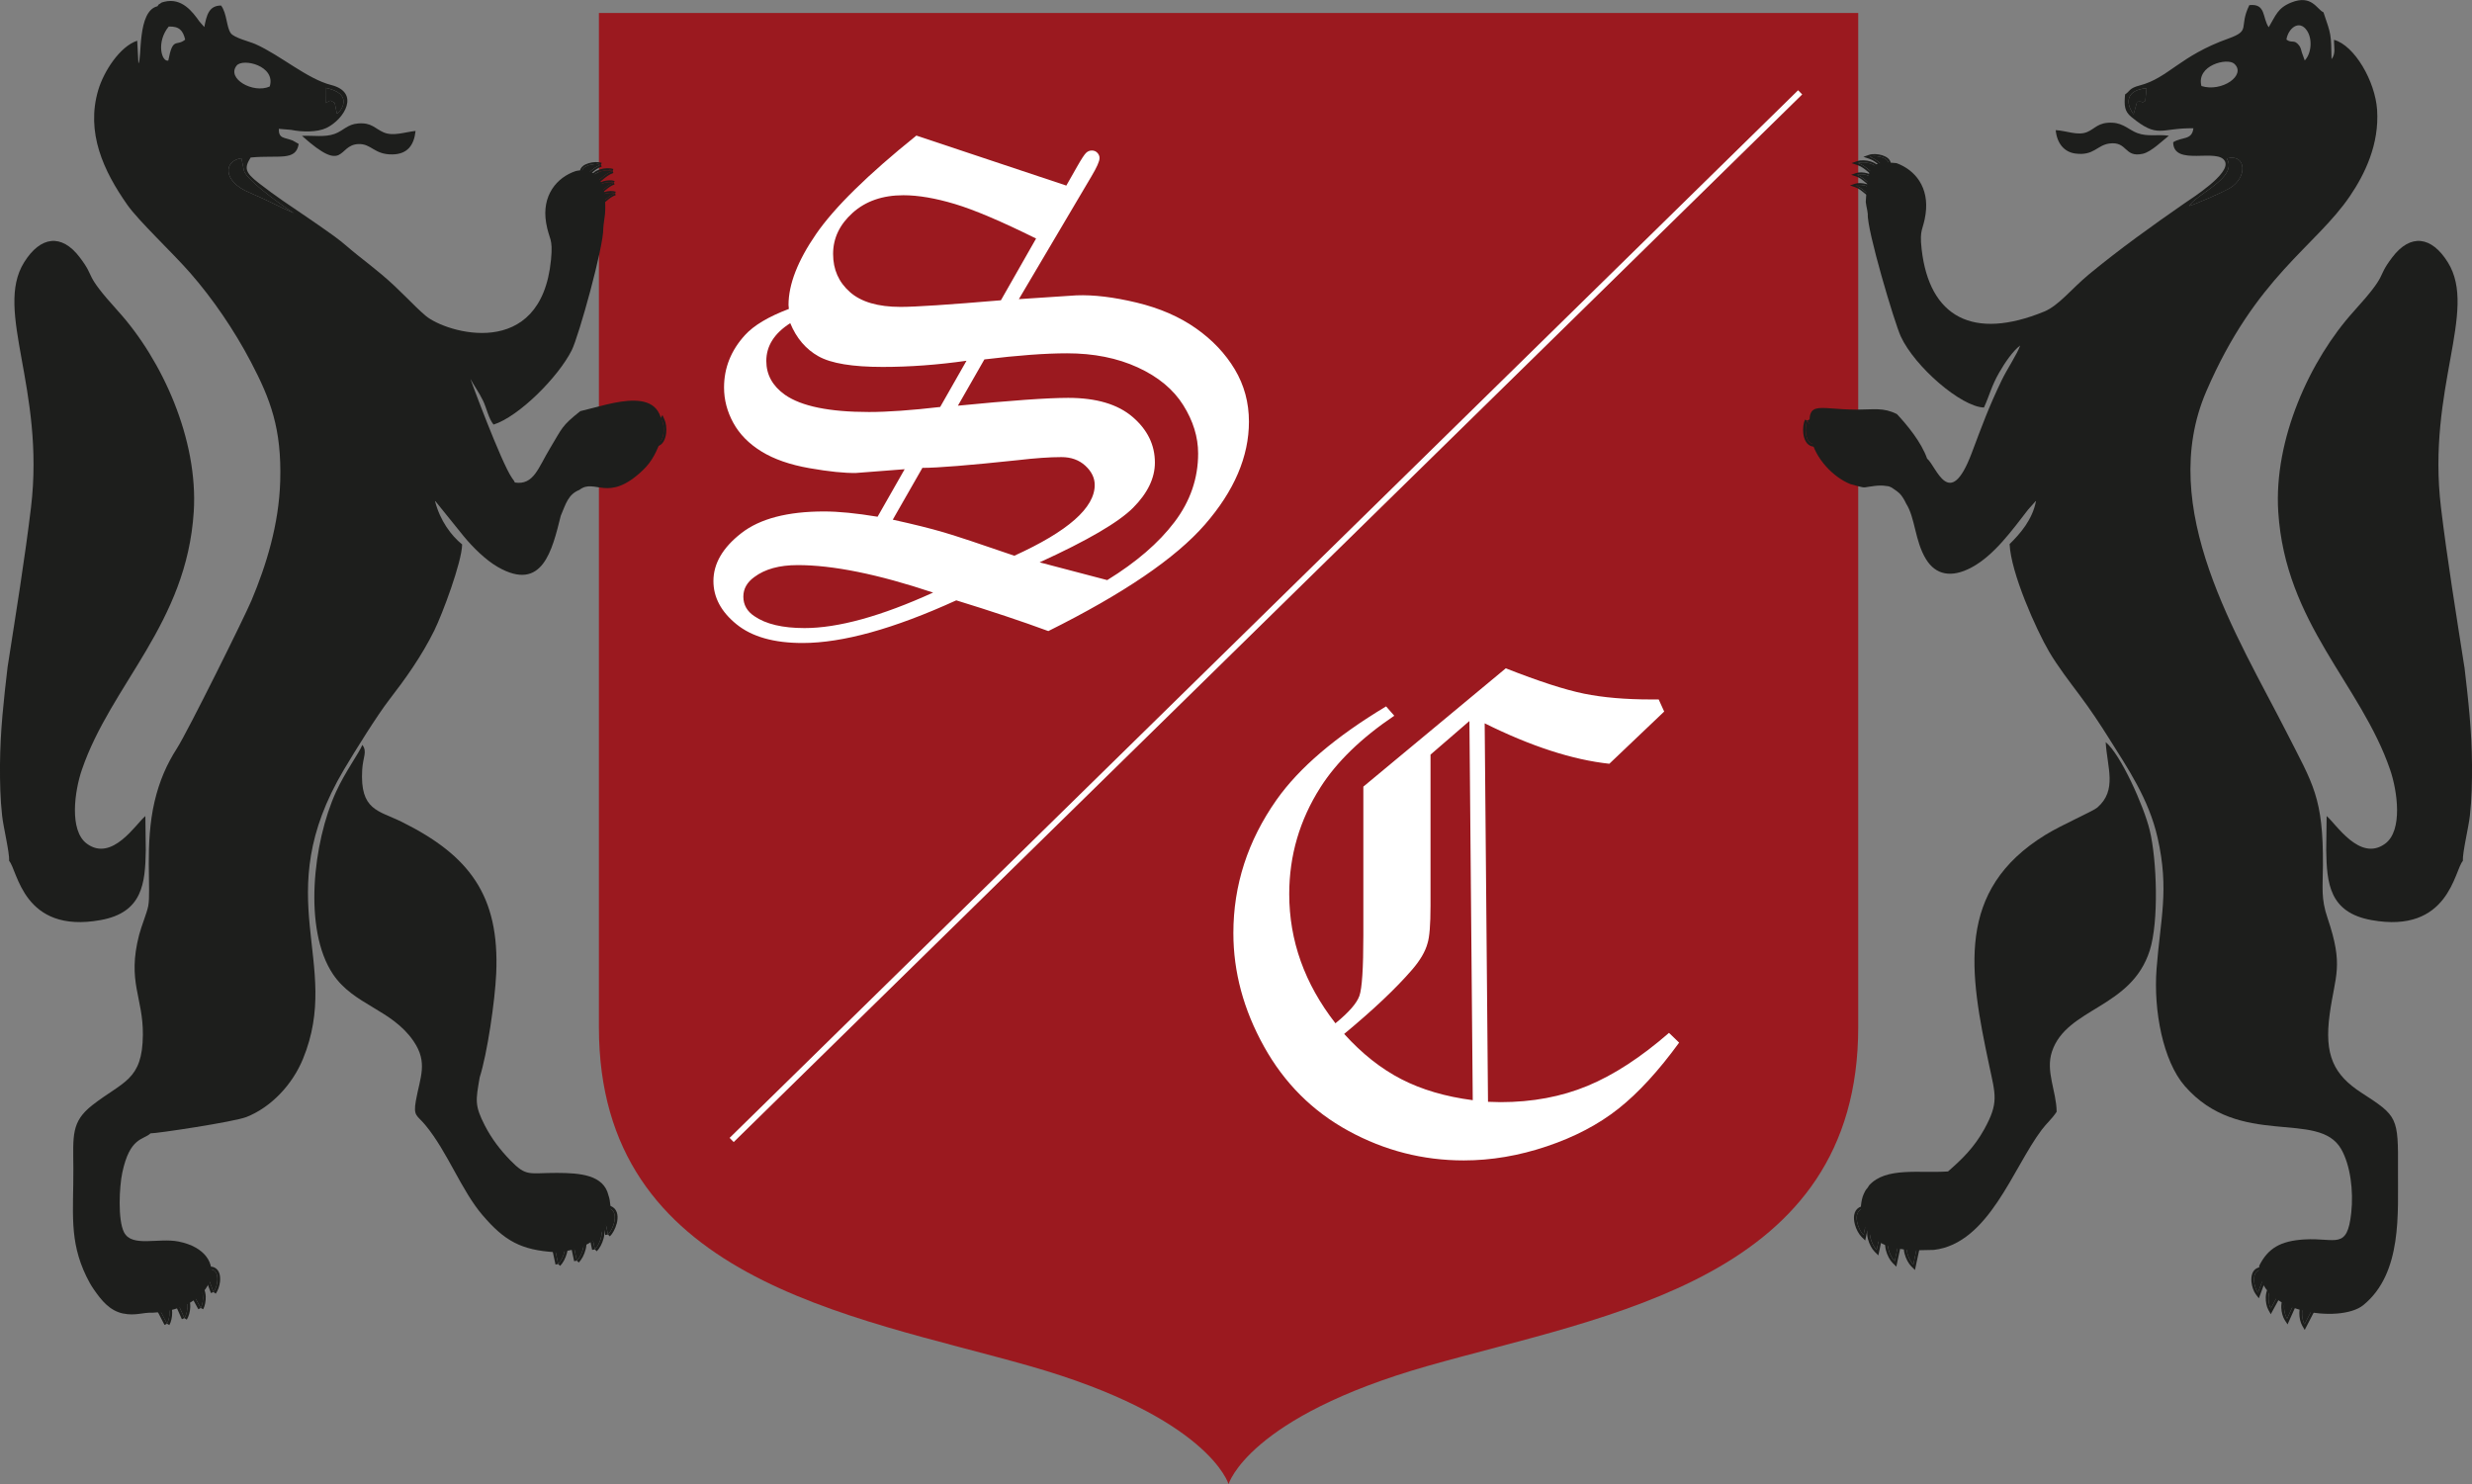 <svg width="423" height="254" viewBox="0 0 423 254" fill="none" xmlns="http://www.w3.org/2000/svg">
<rect x="0" y="0" width="423" height="254" fill="#808080" stroke="none"/>
<g clip-path="url(#clip0_73_1943)">
<path d="M102.483 2.225C102.483 2.225 102.483 132.662 102.483 175.801C102.483 218.946 145.409 225.013 176.173 233.77C206.931 242.534 210.227 253.994 210.227 253.994C210.227 253.994 213.524 242.534 244.282 233.77C275.04 225.007 317.972 218.94 317.972 175.801V2.225H102.483Z" fill="#9B191F"/>
<path fill-rule="evenodd" clip-rule="evenodd" d="M1.302 114.126C0.639 119.78 0.041 125.091 -9.25439e-05 130.862C-0.018 133.819 0.041 136.663 0.361 139.585C0.586 141.626 1.627 145.805 1.568 147.339C3.024 148.932 3.936 159.873 17.216 157.46C24.419 156.156 24.851 151.163 24.946 145.498L24.875 139.661C23.312 140.918 19.205 147.599 14.849 144.377C11.801 142.116 12.772 135.342 14.009 131.736C19.022 117.071 31.947 106.744 33.155 87.558C33.93 75.213 27.757 61.598 20.223 53.272C14.027 46.42 16.566 47.884 13.642 44.036C10.523 39.928 6.907 40.418 4.119 44.909C-1.048 53.236 7.741 66.502 5.303 86.856C4.243 95.673 2.705 105.103 1.302 114.126Z" fill="#1D1E1C"/>
<path fill-rule="evenodd" clip-rule="evenodd" d="M50.3 36.476C47.898 35.444 45.347 34.069 42.654 32.947C38.008 31.012 38.28 27.471 41.31 27.087L41.737 29.188C42.228 30.97 49.194 35.833 50.295 36.476H50.3ZM21.099 224.794C23.171 225.231 24.431 224.576 26.153 224.653C37.126 224.104 39.849 214.337 30.545 212.472C27.106 211.782 22.555 213.517 21.218 210.885C20.134 208.743 20.424 203.048 20.922 200.705C22.23 194.538 24.52 195.134 25.757 193.96C26.787 193.989 40.079 191.995 42.186 191.157C46.418 189.475 50.04 185.615 51.845 181.213C58.639 164.659 45.808 153.671 58.87 131.683C60.794 128.437 64.54 122.429 66.588 119.774C69.346 116.203 72.128 112.332 74.317 107.894C75.702 105.085 79.022 96.222 79.082 93.176C77.217 91.672 75.3 89.11 74.436 85.747C74.495 85.794 74.578 85.8 74.607 85.9L79.348 91.772C80.881 93.637 83.112 95.85 85.195 97.042C92.836 101.409 94.481 94.174 95.955 88.272C96.843 86.16 97.239 84.602 99.151 83.835C101.826 81.751 103.992 86.166 109.958 80.512C111.651 78.913 112.402 77.201 113.213 74.983C114.462 65.174 104.33 69.235 99.299 70.362C96.026 72.964 96.257 73.194 94.12 76.718C92.108 80.028 91.339 83.079 88.107 82.578C87.924 82.188 87.977 82.33 87.61 81.799C85.752 79.131 80.49 64.897 80.496 64.844C81.153 66.066 81.946 67.116 82.662 68.58C83.248 69.784 83.621 71.678 84.456 72.663C88.788 71.3 95.535 64.525 97.831 59.946C99.038 57.544 103.318 42.142 103.235 39.049C103.282 38.188 103.436 37.562 103.525 36.642C103.548 36.388 103.602 35.42 103.572 35.202C103.572 32.9 103.057 28.326 98.541 29.265C95.269 30.345 92.659 33.467 93.452 38.14C93.961 41.127 94.659 40.619 94.286 44.455C92.593 61.899 76.282 56.942 72.856 54.056C70.648 52.197 68.606 49.742 65.292 46.963C63.972 45.859 62.617 44.791 61.226 43.694C59.646 42.448 58.793 41.581 57.184 40.418C54.023 38.14 51.384 36.4 48.507 34.428C46.992 33.39 45.684 32.41 44.282 31.33C41.879 29.477 41.79 28.728 42.891 26.957C47.72 26.497 50.632 27.642 51.111 24.638L50.081 24.048C48.614 23.47 47.685 23.771 47.708 22.047L49.815 22.224C51.644 22.608 54.284 22.661 55.852 21.9C58.953 20.401 61.688 15.816 56.669 14.547C52.579 13.514 47.986 9.454 43.731 7.56C42.701 7.099 40.079 6.491 39.488 5.677C38.742 4.644 38.848 2.325 37.836 0.95C35.718 0.932 35.339 2.691 34.96 4.627L34.137 3.694C32.942 2.006 31.113 -0.437 28.118 0.301C27.568 0.437 27.775 0.378 27.438 0.59C26.929 0.909 27.29 0.637 26.935 1.074C23.449 1.888 24.319 10.097 23.686 10.858L23.478 6.969C20.531 7.931 17.755 12.204 16.802 15.438C14.678 22.673 17.69 29.224 21.774 35.036C23.756 37.863 29.42 43.127 32.599 46.768C36.404 51.135 40.044 56.435 42.926 61.929C46.282 68.326 48.205 73.348 47.951 82.306C47.732 89.825 45.53 96.806 43.039 102.743C41.861 105.557 32.113 125.209 30.285 128.059C28.55 130.768 27.296 133.589 26.455 137.147C24.727 144.471 25.893 152.432 25.36 155.076C25.106 156.344 24.224 158.386 23.81 159.98C21.721 168.065 24.508 170.643 24.449 177.111C24.384 184.942 21.052 185.031 15.796 189.138C12.145 191.995 12.523 194.402 12.553 199.932C12.594 207.391 11.772 212.248 14.778 218.444C15.175 219.265 15.554 219.943 16.074 220.699C17.347 222.522 18.732 224.304 21.075 224.8L21.099 224.794ZM46.152 14.806C43.334 16.069 38.706 13.455 40.494 11.224C41.547 9.902 47.252 11.26 46.152 14.806ZM55.686 15.031C60.551 15.981 58.444 18.973 57.657 19.463L57.272 17.598C56.296 17.061 56.752 17.143 55.704 17.627L55.686 15.025V15.031ZM28.876 4.544C30.687 4.473 31.32 5.24 31.687 6.781C30.166 8.038 29.574 6.22 28.799 10.369C27.627 10.646 26.716 7.158 28.87 4.544H28.876Z" fill="#1D1E1C"/>
<path fill-rule="evenodd" clip-rule="evenodd" d="M82.568 207.958C86.344 212.384 89.19 213.948 94.99 214.296C103.578 213.806 104.395 208.388 104.466 206.417C104.383 205.638 104.306 205.072 104.123 204.588C103.306 201.059 99.281 200.74 95.316 200.729C90.433 200.717 90.114 201.443 87.302 198.551C85.616 196.816 84.124 194.88 82.97 192.632C81.165 189.121 81.425 188.283 82.076 184.417H82.106L82.076 184.405C83.384 180.316 84.704 171.269 84.911 166.577C85.497 153.246 80.313 146.401 68.76 140.659C64.759 138.676 61.569 138.729 61.978 131.73C62.108 129.517 62.883 128.673 62.007 127.481C61.404 128.933 59.054 132.096 57.48 135.56C53.574 144.14 51.845 159.089 56.988 166.737C60.533 172.013 67.038 172.733 70.76 178.174C73.276 181.85 71.885 184.329 71.163 188.377C70.684 191.08 71.358 190.814 72.785 192.543C76.614 197.176 78.904 203.667 82.568 207.964V207.958Z" fill="#1D1E1C"/>
<path fill-rule="evenodd" clip-rule="evenodd" d="M51.68 23.257C59.16 29.943 57.693 24.827 61.291 24.656C63.564 24.544 63.996 26.474 67.144 26.426C69.713 26.391 70.849 24.868 71.11 22.407C69.246 22.608 67.281 23.369 65.629 22.649C64.085 21.971 63.623 20.956 61.285 21.127C59.433 21.268 58.758 22.372 57.261 22.915C55.574 23.529 53.503 23.157 51.68 23.251V23.257Z" fill="#1D1E1C"/>
<path fill-rule="evenodd" clip-rule="evenodd" d="M50.3 36.476C49.2 35.833 42.228 30.964 41.742 29.188L41.316 27.087C38.286 27.471 38.014 31.012 42.66 32.947C45.352 34.069 47.903 35.444 50.306 36.476H50.3Z" fill="#1D1E1C"/>
<path fill-rule="evenodd" clip-rule="evenodd" d="M55.704 17.633C56.751 17.149 56.296 17.067 57.272 17.604L57.657 19.469C58.444 18.973 60.551 15.987 55.686 15.037L55.704 17.639V17.633Z" fill="#1D1E1C"/>
<path fill-rule="evenodd" clip-rule="evenodd" d="M103.525 208.855C103.27 207.958 103.217 207.674 103.744 206.748C106.105 206.783 105.146 210.159 104.034 211.257L103.525 208.849V208.855Z" fill="#1D1E1C"/>
<path fill-rule="evenodd" clip-rule="evenodd" d="M103.341 207.816L102.868 207.787C102.844 208.158 102.927 208.489 103.063 208.979L103.572 211.363L104.034 211.268L103.525 208.861C103.4 208.412 103.318 208.117 103.341 207.816ZM104.034 211.262C105.146 210.159 106.111 206.789 103.744 206.754V206.282C104.182 206.288 104.537 206.388 104.821 206.559C105.288 206.842 105.543 207.303 105.638 207.846C105.72 208.324 105.667 208.866 105.531 209.398L105.069 209.28L105.525 209.398C105.306 210.259 104.845 211.115 104.359 211.593L104.028 211.257L104.034 211.262ZM103.75 206.754C103.483 207.214 103.365 207.515 103.347 207.816L102.874 207.781C102.897 207.403 103.039 207.043 103.341 206.518L103.75 206.754Z" fill="#1D1E1C"/>
<path fill-rule="evenodd" clip-rule="evenodd" d="M101.282 211.41C101.027 210.513 100.974 210.23 101.501 209.303C103.862 209.339 102.903 212.714 101.791 213.812L101.282 211.404V211.41Z" fill="#1D1E1C"/>
<path fill-rule="evenodd" clip-rule="evenodd" d="M101.098 210.365L100.625 210.336C100.601 210.708 100.684 211.038 100.82 211.528L101.329 213.912L101.791 213.818L101.282 211.41C101.157 210.961 101.074 210.666 101.098 210.365ZM101.791 213.812C102.903 212.708 103.868 209.339 101.501 209.303V208.831C101.939 208.837 102.294 208.937 102.578 209.108C103.051 209.392 103.3 209.858 103.394 210.395C103.477 210.873 103.424 211.416 103.288 211.947L102.826 211.829L103.282 211.947C103.063 212.809 102.601 213.664 102.116 214.142L101.785 213.806L101.791 213.812ZM101.501 209.303C101.234 209.763 101.116 210.064 101.098 210.365L100.625 210.33C100.648 209.952 100.79 209.592 101.092 209.067L101.501 209.303Z" fill="#1D1E1C"/>
<path fill-rule="evenodd" clip-rule="evenodd" d="M98.198 213.334C97.944 212.437 97.89 212.154 98.417 211.227C100.778 211.262 99.82 214.638 98.707 215.736L98.198 213.328V213.334Z" fill="#1D1E1C"/>
<path fill-rule="evenodd" clip-rule="evenodd" d="M98.015 212.295L97.541 212.266C97.517 212.637 97.6 212.968 97.736 213.458L98.245 215.842L98.707 215.747L98.198 213.34C98.074 212.891 97.997 212.596 98.015 212.295ZM98.707 215.742C99.82 214.638 100.784 211.268 98.417 211.233V210.761C98.855 210.767 99.21 210.867 99.494 211.038C99.968 211.321 100.216 211.788 100.311 212.325C100.394 212.803 100.341 213.346 100.204 213.877L99.743 213.759L100.198 213.877C99.98 214.738 99.518 215.594 99.033 216.072L98.701 215.736L98.707 215.742ZM98.417 211.233C98.151 211.693 98.032 211.994 98.015 212.295L97.541 212.26C97.565 211.882 97.707 211.522 98.009 210.997L98.417 211.233Z" fill="#1D1E1C"/>
<path fill-rule="evenodd" clip-rule="evenodd" d="M95.008 213.912C94.754 213.015 94.7 212.732 95.227 211.805C97.588 211.841 96.63 215.216 95.517 216.314L95.008 213.906V213.912Z" fill="#1D1E1C"/>
<path fill-rule="evenodd" clip-rule="evenodd" d="M94.351 212.838C94.328 213.21 94.41 213.54 94.546 214.03L95.055 216.414L95.517 216.32L95.008 213.912C94.754 213.015 94.7 212.732 95.227 211.805L94.819 211.569C94.517 212.095 94.381 212.455 94.351 212.838ZM95.517 216.314C96.63 215.21 97.594 211.841 95.227 211.805V211.333C95.665 211.339 96.02 211.439 96.304 211.611C96.772 211.894 97.026 212.36 97.121 212.897C97.204 213.375 97.151 213.918 97.014 214.449L96.553 214.331L97.009 214.449C96.79 215.311 96.328 216.166 95.843 216.644L95.511 216.308L95.517 216.314Z" fill="#1D1E1C"/>
<path fill-rule="evenodd" clip-rule="evenodd" d="M35.782 219.105C35.445 218.362 35.362 218.12 35.706 217.252C37.759 216.981 37.363 220.026 36.54 221.124L35.788 219.105H35.782Z" fill="#1D1E1C"/>
<path fill-rule="evenodd" clip-rule="evenodd" d="M35.019 218.261C35.043 218.598 35.161 218.875 35.351 219.294L36.096 221.289L36.54 221.124L35.789 219.105C35.451 218.362 35.368 218.12 35.712 217.252L35.268 217.081C35.072 217.589 34.996 217.925 35.025 218.261H35.019ZM36.534 221.124C36.647 220.976 36.747 220.793 36.836 220.587L36.978 220.958L36.842 220.587C37.014 220.197 37.138 219.737 37.185 219.276C37.304 218.161 36.961 217.087 35.706 217.252L35.641 216.786C36.031 216.733 36.363 216.78 36.635 216.892C37.097 217.087 37.387 217.465 37.541 217.937C37.677 218.344 37.7 218.834 37.653 219.318C37.57 220.103 37.28 220.911 36.913 221.401L36.534 221.118V221.124Z" fill="#1D1E1C"/>
<path fill-rule="evenodd" clip-rule="evenodd" d="M33.321 221.944C32.883 221.253 32.764 221.029 32.983 220.12C34.978 219.566 35.013 222.634 34.35 223.838L33.321 221.944Z" fill="#1D1E1C"/>
<path fill-rule="evenodd" clip-rule="evenodd" d="M32.907 221.112L32.445 221.218C32.516 221.548 32.676 221.808 32.918 222.192L33.936 224.062L34.351 223.838L33.321 221.944C33.102 221.602 32.966 221.371 32.907 221.112ZM34.351 223.838C34.439 223.679 34.516 223.478 34.575 223.266C34.966 221.873 34.706 219.636 32.983 220.12L32.853 219.666C33.232 219.56 33.563 219.56 33.853 219.636C34.339 219.766 34.676 220.097 34.895 220.545C35.09 220.935 35.185 221.413 35.203 221.903C35.233 222.687 35.055 223.531 34.765 224.068L34.351 223.844V223.838ZM32.983 220.12C32.877 220.575 32.853 220.858 32.907 221.112L32.445 221.212C32.374 220.876 32.398 220.533 32.522 220.008L32.983 220.114V220.12Z" fill="#1D1E1C"/>
<path fill-rule="evenodd" clip-rule="evenodd" d="M30.669 223.614C30.285 222.894 30.184 222.658 30.468 221.767C32.498 221.36 32.309 224.422 31.557 225.573L30.669 223.608V223.614Z" fill="#1D1E1C"/>
<path fill-rule="evenodd" clip-rule="evenodd" d="M29.852 222.823C29.9 223.154 30.036 223.425 30.249 223.82L31.125 225.768L31.557 225.573L30.669 223.608C30.284 222.888 30.184 222.652 30.468 221.761L30.018 221.619C29.852 222.133 29.805 222.475 29.852 222.817V222.823ZM31.557 225.579C31.657 225.426 31.746 225.237 31.823 225.024C32.314 223.667 32.226 221.419 30.468 221.773L30.373 221.312C30.758 221.236 31.089 221.259 31.373 221.354C31.847 221.519 32.16 221.879 32.35 222.339C32.51 222.741 32.575 223.224 32.557 223.714C32.528 224.499 32.291 225.331 31.959 225.839L31.563 225.585L31.557 225.579Z" fill="#1D1E1C"/>
<path fill-rule="evenodd" clip-rule="evenodd" d="M27.586 224.617C27.165 223.921 27.053 223.691 27.284 222.788C29.29 222.274 29.261 225.349 28.568 226.535L27.58 224.617H27.586Z" fill="#1D1E1C"/>
<path fill-rule="evenodd" clip-rule="evenodd" d="M28.994 224.623C29.006 225.331 28.84 226.075 28.568 226.535L28.976 226.771C29.284 226.24 29.474 225.402 29.462 224.617C29.456 224.127 29.367 223.649 29.189 223.26C28.982 222.811 28.645 222.469 28.166 222.327C27.876 222.245 27.544 222.239 27.165 222.339L27.284 222.794C28.515 222.481 28.976 223.508 28.994 224.629V224.623ZM26.727 223.874C26.662 223.537 26.692 223.195 26.828 222.67L27.284 222.788C27.165 223.236 27.136 223.52 27.189 223.779C27.242 224.039 27.372 224.269 27.586 224.617L28.574 226.535L28.154 226.748L27.171 224.847C26.941 224.464 26.793 224.198 26.727 223.874Z" fill="#1D1E1C"/>
<path fill-rule="evenodd" clip-rule="evenodd" d="M110.733 73.1C110.206 73.808 110.064 74.044 110.224 75.036C112.325 75.791 112.603 72.486 111.988 71.141L110.733 73.1Z" fill="#1D1E1C"/>
<path fill-rule="evenodd" clip-rule="evenodd" d="M110.733 73.1C110.207 73.808 110.065 74.044 110.224 75.036C112.326 75.791 112.604 72.486 111.988 71.141L110.733 73.1ZM109.798 73.832C109.899 73.495 110.082 73.23 110.372 72.84L111.615 70.899L112.059 70.208L112.402 70.952C112.675 71.542 112.793 72.451 112.704 73.283C112.645 73.796 112.509 74.298 112.278 74.693C112.018 75.142 111.639 75.466 111.124 75.561C110.816 75.62 110.473 75.59 110.082 75.455L109.834 75.366L109.792 75.106C109.704 74.54 109.698 74.174 109.804 73.832H109.798Z" fill="#1D1E1C"/>
<path fill-rule="evenodd" clip-rule="evenodd" d="M112.029 73.926C111.503 74.634 111.361 74.87 111.52 75.862C113.622 76.617 113.9 73.312 113.284 71.967L112.029 73.926Z" fill="#1D1E1C"/>
<path fill-rule="evenodd" clip-rule="evenodd" d="M112.029 73.926C111.503 74.634 111.361 74.87 111.52 75.862C113.621 76.617 113.9 73.312 113.284 71.967L112.029 73.926ZM111.094 74.658C111.195 74.322 111.378 74.056 111.662 73.672L112.911 71.731L113.355 71.04L113.698 71.784C113.971 72.374 114.089 73.283 113.994 74.115C113.935 74.629 113.799 75.124 113.568 75.525C113.308 75.974 112.929 76.299 112.414 76.393C112.106 76.452 111.757 76.422 111.372 76.281L111.124 76.192L111.082 75.933C110.994 75.366 110.988 75 111.094 74.658Z" fill="#1D1E1C"/>
<path fill-rule="evenodd" clip-rule="evenodd" d="M102.56 34.647C101.708 33.384 104.2 32.735 105.259 33.107C103.892 33.561 103.341 34.718 102.56 34.647Z" fill="#1D1E1C"/>
<path fill-rule="evenodd" clip-rule="evenodd" d="M102.087 34.098C102.075 34.322 102.146 34.564 102.312 34.812L102.566 34.641C101.862 33.596 103.442 32.977 104.608 32.994L105.17 32.806C105.004 32.859 104.851 32.924 104.703 32.994C104.91 33.006 105.105 33.036 105.265 33.095L105.366 32.806C104.851 32.623 104.046 32.658 103.377 32.865C103.051 32.965 102.75 33.112 102.525 33.295C102.264 33.508 102.099 33.773 102.087 34.092V34.098ZM102.56 34.647C103.341 34.718 103.892 33.561 105.259 33.107L105.354 33.396C104.732 33.602 104.282 33.98 103.898 34.299C103.43 34.688 103.051 35.001 102.531 34.954L102.554 34.653L102.56 34.647Z" fill="#1D1E1C"/>
<path fill-rule="evenodd" clip-rule="evenodd" d="M102.365 32.817C101.513 31.555 104.004 30.905 105.064 31.277C103.697 31.732 103.146 32.888 102.365 32.817Z" fill="#1D1E1C"/>
<path fill-rule="evenodd" clip-rule="evenodd" d="M101.885 32.269C101.873 32.493 101.944 32.735 102.11 32.983L102.364 32.812C101.66 31.767 103.24 31.141 104.412 31.165L104.939 30.988C104.785 31.041 104.643 31.1 104.507 31.165C104.714 31.177 104.909 31.206 105.069 31.265L105.17 30.976C104.655 30.793 103.85 30.829 103.181 31.035C102.856 31.136 102.554 31.283 102.329 31.466C102.069 31.678 101.903 31.944 101.891 32.263L101.885 32.269ZM102.364 32.817C103.146 32.888 103.696 31.732 105.063 31.277L105.158 31.566C104.536 31.773 104.087 32.151 103.702 32.469C103.234 32.859 102.856 33.172 102.335 33.124L102.359 32.823L102.364 32.817Z" fill="#1D1E1C"/>
<path fill-rule="evenodd" clip-rule="evenodd" d="M101.684 31.076C100.69 29.601 103.602 28.84 104.845 29.271C103.241 29.802 102.602 31.153 101.684 31.076Z" fill="#1D1E1C"/>
<path fill-rule="evenodd" clip-rule="evenodd" d="M101.128 30.433C101.116 30.699 101.193 30.976 101.394 31.271L101.69 31.071C101.329 30.54 101.477 30.103 101.873 29.778L101.648 29.501C101.347 29.749 101.151 30.061 101.134 30.427L101.128 30.433ZM101.684 31.076C102.601 31.153 103.241 29.802 104.844 29.271L104.957 29.607C104.235 29.849 103.702 30.286 103.252 30.657C102.708 31.112 102.264 31.478 101.654 31.425L101.684 31.071V31.076ZM104.844 29.271C104.655 29.206 104.43 29.17 104.187 29.153C104.359 29.07 104.537 28.993 104.732 28.928L104.075 29.147C103.306 29.135 102.376 29.359 101.867 29.778L101.643 29.501C101.903 29.282 102.258 29.117 102.637 28.993C103.412 28.751 104.359 28.716 104.957 28.928L104.838 29.265L104.844 29.271Z" fill="#1D1E1C"/>
<path fill-rule="evenodd" clip-rule="evenodd" d="M99.778 29.944C98.814 28.509 101.643 27.772 102.844 28.191C101.294 28.704 100.666 30.02 99.778 29.944Z" fill="#1D1E1C"/>
<path fill-rule="evenodd" clip-rule="evenodd" d="M99.24 29.324C99.228 29.578 99.305 29.855 99.494 30.138L99.778 29.944C99.429 29.43 99.571 29.005 99.956 28.692L99.737 28.427C99.447 28.669 99.258 28.97 99.24 29.33V29.324ZM99.778 29.944C100.666 30.02 101.288 28.71 102.844 28.191L102.957 28.521C102.252 28.751 101.738 29.182 101.305 29.542C100.779 29.979 100.347 30.339 99.755 30.286L99.784 29.944H99.778ZM102.844 28.191C102.661 28.126 102.442 28.09 102.205 28.079C102.371 27.996 102.542 27.925 102.732 27.866L102.093 28.079C101.341 28.067 100.447 28.285 99.95 28.692L99.731 28.427C99.986 28.214 100.329 28.049 100.702 27.937C101.453 27.701 102.371 27.666 102.957 27.872L102.844 28.197V28.191Z" fill="#1D1E1C"/>
<path fill-rule="evenodd" clip-rule="evenodd" d="M374.593 35.255C375.842 33.207 383.051 30.351 381.033 27.117C384.477 26.22 384.619 30.48 381.453 32.257C380.169 32.977 376.055 34.794 374.593 35.255ZM309.882 74.965C310.604 78.494 313.74 81.692 316.605 82.837C317.138 82.973 318.67 83.469 319.108 83.41C320.043 83.28 321.535 82.944 322.778 83.174C323.02 83.221 323.299 83.115 324.127 83.74C324.973 84.324 325.157 84.472 325.654 85.227C325.938 85.664 325.962 85.788 326.163 86.171C327.749 88.662 327.649 92.551 329.566 95.69C331.2 98.37 333.881 98.972 337.355 97.118C341.243 95.041 344.309 90.727 347.061 87.192L348.209 85.906C348.239 85.8 348.327 85.8 348.387 85.747C347.813 88.886 345.682 91.353 343.877 93.112C344.078 97.998 348.41 107.735 350.647 111.547C352.097 114.02 354.187 116.735 355.844 118.948C357.661 121.379 359.312 123.852 360.94 126.454C364.023 131.382 367.693 136.705 369.202 143.379C371.22 152.302 369.681 157.2 369.024 165.804C368.48 172.915 370.119 181.579 373.854 185.863C383.252 196.645 396.716 189.829 400.617 196.657C402.191 199.407 402.741 203.785 402.339 207.545C401.646 213.989 399.687 211.805 394.373 212.112C390.159 212.354 388.064 213.67 386.59 216.621C386.063 224.706 400.439 226.565 404.381 223.372C411.139 217.896 410.287 207.48 410.335 200.233C410.394 191.162 410.275 191.021 404.097 187.02C399.356 183.951 397.675 180.581 398.652 173.535C399.575 166.837 401.084 165.368 398.285 157.123C397.137 153.748 397.468 151.924 397.492 148.142C397.569 136.492 395.787 134.209 391.331 125.445C382.873 108.821 368.894 87.015 377.541 66.957C386.016 47.311 396.201 42.277 402.126 33.537C404.659 29.802 407.162 24.685 406.76 18.772C406.428 13.904 402.901 7.766 399.391 6.816C399.356 8.061 399.741 9.141 398.965 10.127C398.888 5.713 398.9 5.99 397.586 2.107C396.432 1.582 395.586 -0.968 392.094 0.419C389.709 1.363 389.401 2.709 388.212 4.662C387.099 3.027 387.774 0.555 384.897 0.879C383.003 4.762 385.294 5.175 381.281 6.61C372.966 9.584 371.042 13.343 366.16 14.618C364.272 15.107 364.497 15.603 363.638 16.158C363.461 18.076 363.526 19.038 364.692 20C369.326 23.824 369.657 21.864 375.327 21.953C375.073 24.054 373.386 23.363 371.865 24.349C371.93 28.627 379.612 25.169 380.743 27.648C381.69 29.737 375.144 33.862 373.765 34.818C368.231 38.654 362.674 42.637 357.46 46.945C354.477 49.412 352.299 52.298 349.772 53.331C337.668 58.276 330.146 54.346 328.82 42.614C328.418 39.037 329.105 39.445 329.501 36.618C330.14 32.086 327.749 29.094 324.524 27.919C319.629 27.412 319.629 28.84 319.262 34.552C319.398 35.62 319.517 35.762 319.611 36.653C319.428 39.25 324.157 55.189 325.258 57.58C327.637 62.743 335.597 69.648 339.491 69.742C340.497 67.5 340.782 66.054 342.066 63.811C343.06 62.07 344.457 60.023 345.688 59.132C345.155 60.636 343.433 63.18 342.51 65.104C340.284 69.73 339.189 72.769 337.39 77.544C333.579 87.647 331.348 79.78 329.761 78.488C328.773 75.661 326.329 72.716 324.595 70.869C322.275 69.695 320.629 70.102 317.771 70.102C310.462 70.102 308.946 68.06 309.876 74.983L309.882 74.965ZM365.094 19.569C363.538 17.409 363.982 15.379 367.302 15.102L367.095 17.267C366.296 17.781 366.941 17.244 365.686 17.421L365.088 19.563L365.094 19.569ZM376.7 14.724C375.777 11.165 381.139 9.832 382.323 10.912C384.459 12.865 380.168 15.833 376.7 14.724ZM391.248 6.775C391.526 4.875 393.426 3.258 394.757 5.234C395.734 6.686 395.521 9.165 394.379 10.345L393.887 8.982C393.763 8.551 393.698 8.126 393.402 7.76C392.526 6.657 392.212 7.483 391.248 6.775Z" fill="#1D1E1C"/>
<path fill-rule="evenodd" clip-rule="evenodd" d="M319.86 202.829C319.369 203.715 319.428 203.207 318.931 204.299C318.629 204.966 318.517 205.609 318.44 206.358C318.309 214.16 326.252 213.859 328.193 213.965L330.921 213.906C340.338 212.779 344.398 199.95 349.357 193.37C350.239 192.195 351.121 191.499 351.926 190.265C351.896 186.736 349.985 183.349 351.133 179.944C353.666 172.42 364.668 172.632 367.852 162.677C369.427 157.755 369.089 147.186 367.852 142.087C366.858 137.968 362.881 129.086 360.318 127.009C360.579 131.388 362.319 135.218 358.886 138.204C358.176 138.823 352.82 141.148 350.044 142.854C334.555 152.355 337 166.371 340.385 182.334C341.468 187.427 342.042 188.719 339.539 193.257C337.811 196.391 335.686 198.433 333.336 200.481C328.359 200.811 322.742 199.684 319.854 202.841L319.86 202.829Z" fill="#1D1E1C"/>
<path fill-rule="evenodd" clip-rule="evenodd" d="M351.766 22.272C351.979 24.544 353.222 26.013 355.104 26.273C358.3 26.709 358.809 24.851 360.946 24.561C364.094 24.142 363.449 27.04 366.68 26.314C368.113 25.989 370.06 24.054 371.125 23.228C369.113 22.95 367.562 23.446 365.716 22.767C364.402 22.284 363.354 21.097 361.508 21.003C359.022 20.879 358.543 22.018 357.128 22.602C355.53 23.263 353.601 22.366 351.766 22.272Z" fill="#1D1E1C"/>
<path fill-rule="evenodd" clip-rule="evenodd" d="M374.593 35.255C376.049 34.794 380.168 32.977 381.453 32.257C384.619 30.48 384.477 26.214 381.032 27.117C383.051 30.351 375.836 33.207 374.593 35.255Z" fill="#1D1E1C"/>
<path fill-rule="evenodd" clip-rule="evenodd" d="M365.094 19.569L365.692 17.427C366.947 17.256 366.302 17.787 367.101 17.273L367.308 15.107C363.988 15.379 363.538 17.415 365.1 19.575L365.094 19.569Z" fill="#1D1E1C"/>
<path fill-rule="evenodd" clip-rule="evenodd" d="M421.704 114.126C422.367 119.78 422.965 125.091 423 130.862C423.018 133.819 422.959 136.663 422.639 139.585C422.414 141.626 421.373 145.805 421.432 147.339C419.976 148.932 419.064 159.873 405.783 157.46C398.581 156.156 398.149 151.163 398.054 145.498L398.125 139.661C399.687 140.918 403.795 147.599 408.151 144.377C411.199 142.116 410.228 135.342 408.991 131.736C403.978 117.071 391.053 106.744 389.845 87.558C389.07 75.213 395.243 61.598 402.777 53.272C408.973 46.42 406.434 47.884 409.358 44.036C412.477 39.928 416.093 40.418 418.875 44.909C424.042 53.236 415.253 66.502 417.691 86.856C418.751 95.673 420.289 105.103 421.692 114.126H421.704Z" fill="#1D1E1C"/>
<path fill-rule="evenodd" clip-rule="evenodd" d="M319.392 208.949C319.647 208.052 319.7 207.769 319.173 206.842C316.812 206.878 317.771 210.253 318.883 211.351L319.392 208.943V208.949Z" fill="#1D1E1C"/>
<path fill-rule="evenodd" clip-rule="evenodd" d="M319.173 206.842C316.812 206.878 317.771 210.253 318.883 211.351L319.392 208.943C319.647 208.046 319.7 207.763 319.173 206.836V206.842ZM320.049 207.875C320.073 208.247 319.99 208.577 319.854 209.067L319.345 211.451L319.168 212.295L318.552 211.687C318.067 211.209 317.605 210.354 317.386 209.492C317.25 208.961 317.203 208.418 317.28 207.94C317.374 207.397 317.629 206.937 318.096 206.653C318.38 206.482 318.735 206.382 319.168 206.376H319.446L319.582 206.612C319.884 207.137 320.02 207.497 320.049 207.881V207.875Z" fill="#1D1E1C"/>
<path fill-rule="evenodd" clip-rule="evenodd" d="M321.641 211.498C321.896 210.601 321.949 210.318 321.422 209.392C319.061 209.427 320.02 212.803 321.132 213.9L321.641 211.493V211.498Z" fill="#1D1E1C"/>
<path fill-rule="evenodd" clip-rule="evenodd" d="M321.417 209.398C319.055 209.433 320.014 212.809 321.127 213.906L321.636 211.498C321.89 210.601 321.943 210.318 321.417 209.392V209.398ZM322.298 210.424C322.322 210.796 322.239 211.127 322.103 211.616L321.594 214.001L321.417 214.845L320.801 214.237C320.316 213.753 319.854 212.903 319.635 212.041C319.499 211.51 319.452 210.967 319.529 210.489C319.623 209.946 319.878 209.486 320.345 209.203C320.629 209.032 320.984 208.931 321.417 208.925H321.695L321.831 209.162C322.133 209.687 322.269 210.047 322.298 210.43V210.424Z" fill="#1D1E1C"/>
<path fill-rule="evenodd" clip-rule="evenodd" d="M324.725 213.428C324.979 212.531 325.033 212.248 324.506 211.321C322.144 211.357 323.103 214.732 324.216 215.83L324.725 213.422V213.428Z" fill="#1D1E1C"/>
<path fill-rule="evenodd" clip-rule="evenodd" d="M324.5 211.321C322.139 211.357 323.097 214.732 324.21 215.83L324.719 213.422C324.974 212.525 325.027 212.242 324.5 211.316V211.321ZM325.376 212.354C325.4 212.726 325.317 213.056 325.181 213.546L324.672 215.93L324.494 216.774L323.879 216.166C323.393 215.688 322.932 214.833 322.713 213.971C322.577 213.44 322.529 212.897 322.606 212.419C322.701 211.876 322.955 211.416 323.423 211.133C323.707 210.961 324.062 210.861 324.494 210.855H324.772L324.908 211.091C325.21 211.617 325.346 211.976 325.376 212.36V212.354Z" fill="#1D1E1C"/>
<path fill-rule="evenodd" clip-rule="evenodd" d="M327.909 214.001C328.163 213.104 328.217 212.82 327.69 211.894C325.329 211.929 326.287 215.305 327.4 216.402L327.909 213.995V214.001Z" fill="#1D1E1C"/>
<path fill-rule="evenodd" clip-rule="evenodd" d="M327.69 211.894C325.329 211.929 326.287 215.305 327.4 216.403L327.909 213.995C328.163 213.098 328.217 212.814 327.69 211.888V211.894ZM328.566 212.927C328.59 213.298 328.507 213.629 328.371 214.119L327.862 216.503L327.684 217.347L327.069 216.739C326.583 216.255 326.122 215.405 325.903 214.544C325.767 214.012 325.719 213.47 325.796 212.992C325.891 212.449 326.145 211.988 326.613 211.705C326.897 211.534 327.252 211.434 327.684 211.428H327.962L328.098 211.664C328.4 212.189 328.536 212.549 328.566 212.933V212.927Z" fill="#1D1E1C"/>
<path fill-rule="evenodd" clip-rule="evenodd" d="M387.135 219.2C387.472 218.456 387.555 218.214 387.211 217.347C385.158 217.075 385.554 220.12 386.377 221.218L387.129 219.2H387.135Z" fill="#1D1E1C"/>
<path fill-rule="evenodd" clip-rule="evenodd" d="M387.134 219.2C387.472 218.456 387.555 218.214 387.211 217.347C385.158 217.075 385.554 220.12 386.377 221.218L387.129 219.2H387.134ZM387.904 218.356C387.88 218.692 387.762 218.97 387.572 219.389L386.827 221.383L386.525 222.192L386.004 221.501C385.637 221.011 385.347 220.203 385.264 219.418C385.217 218.934 385.241 218.444 385.377 218.037C385.531 217.565 385.821 217.187 386.282 216.993C386.56 216.875 386.886 216.833 387.277 216.886L387.555 216.922L387.655 217.181C387.851 217.689 387.928 218.025 387.898 218.362L387.904 218.356Z" fill="#1D1E1C"/>
<path fill-rule="evenodd" clip-rule="evenodd" d="M389.597 222.032C390.035 221.342 390.153 221.118 389.934 220.209C387.939 219.654 387.904 222.723 388.567 223.927L389.597 222.032Z" fill="#1D1E1C"/>
<path fill-rule="evenodd" clip-rule="evenodd" d="M389.597 222.032C390.035 221.342 390.153 221.118 389.934 220.209C387.939 219.654 387.904 222.723 388.567 223.927L389.597 222.032ZM390.473 221.307C390.401 221.637 390.242 221.897 389.999 222.28L388.981 224.151L388.567 224.912L388.147 224.157C387.851 223.62 387.679 222.776 387.709 221.991C387.726 221.507 387.821 221.029 388.016 220.634C388.235 220.185 388.579 219.855 389.058 219.725C389.348 219.648 389.679 219.654 390.058 219.754L390.325 219.831L390.39 220.103C390.514 220.628 390.538 220.976 390.467 221.307H390.473Z" fill="#1D1E1C"/>
<path fill-rule="evenodd" clip-rule="evenodd" d="M392.248 223.708C392.633 222.988 392.733 222.752 392.449 221.861C390.419 221.454 390.609 224.517 391.36 225.668L392.248 223.702V223.708Z" fill="#1D1E1C"/>
<path fill-rule="evenodd" clip-rule="evenodd" d="M392.248 223.708C392.633 222.988 392.733 222.752 392.449 221.861C390.419 221.454 390.609 224.517 391.36 225.668L392.248 223.702V223.708ZM393.065 222.918C393.018 223.248 392.881 223.52 392.668 223.915L391.792 225.862L391.437 226.653L390.964 225.927C390.632 225.414 390.39 224.588 390.366 223.803C390.348 223.319 390.407 222.835 390.573 222.434C390.757 221.973 391.076 221.613 391.55 221.448C391.834 221.348 392.165 221.33 392.55 221.407L392.822 221.46L392.905 221.726C393.071 222.239 393.118 222.581 393.071 222.924L393.065 222.918Z" fill="#1D1E1C"/>
<path fill-rule="evenodd" clip-rule="evenodd" d="M395.332 224.712C395.752 224.015 395.864 223.785 395.633 222.882C393.627 222.369 393.657 225.443 394.349 226.63L395.337 224.712H395.332Z" fill="#1D1E1C"/>
<path fill-rule="evenodd" clip-rule="evenodd" d="M395.633 222.882C393.627 222.369 393.657 225.443 394.349 226.63L395.337 224.712C395.758 224.015 395.87 223.785 395.639 222.882H395.633ZM396.196 223.962C396.13 224.293 395.983 224.552 395.752 224.936L394.769 226.836L394.373 227.603L393.941 226.854C393.633 226.323 393.444 225.485 393.455 224.7C393.461 224.21 393.55 223.732 393.728 223.342C393.935 222.894 394.272 222.552 394.751 222.41C395.041 222.327 395.373 222.322 395.752 222.422L396.018 222.493L396.089 222.764C396.225 223.289 396.261 223.632 396.19 223.968L396.196 223.962Z" fill="#1D1E1C"/>
<path fill-rule="evenodd" clip-rule="evenodd" d="M311.823 73.118C312.35 73.826 312.492 74.062 312.332 75.053C310.231 75.809 309.953 72.504 310.568 71.159L311.823 73.118Z" fill="#1D1E1C"/>
<path fill-rule="evenodd" clip-rule="evenodd" d="M312.764 73.85C312.663 73.513 312.48 73.248 312.19 72.858L310.947 70.916L310.568 71.153L311.823 73.112C312.35 73.82 312.492 74.056 312.332 75.047L312.776 75.118C312.87 74.552 312.87 74.186 312.764 73.844V73.85ZM310.568 71.159C310.497 71.318 310.432 71.501 310.391 71.707C310.284 72.174 310.249 72.728 310.308 73.259C310.438 74.457 311.042 75.52 312.332 75.059L312.48 75.478C312.095 75.614 311.746 75.644 311.438 75.585C310.923 75.49 310.544 75.165 310.284 74.717C310.053 74.322 309.917 73.826 309.858 73.307C309.763 72.475 309.887 71.566 310.16 70.975L310.568 71.159Z" fill="#1D1E1C"/>
<path fill-rule="evenodd" clip-rule="evenodd" d="M310.527 73.95C311.053 74.658 311.195 74.894 311.036 75.885C308.935 76.641 308.656 73.336 309.272 71.991L310.527 73.95Z" fill="#1D1E1C"/>
<path fill-rule="evenodd" clip-rule="evenodd" d="M311.468 74.682C311.367 74.345 311.184 74.08 310.9 73.696L309.651 71.754L309.272 71.996L310.527 73.956C311.053 74.664 311.195 74.9 311.036 75.891L311.48 75.962C311.574 75.396 311.574 75.03 311.468 74.688V74.682ZM309.272 71.991C308.651 73.336 308.929 76.641 311.036 75.885L311.19 76.305C310.805 76.44 310.456 76.47 310.148 76.417C309.639 76.322 309.254 75.998 308.994 75.549C308.763 75.154 308.621 74.652 308.568 74.139C308.479 73.301 308.597 72.392 308.864 71.808L309.272 71.991Z" fill="#1D1E1C"/>
<path fill-rule="evenodd" clip-rule="evenodd" d="M320.209 33.289C321.062 32.027 318.57 31.378 317.51 31.749C318.878 32.204 319.428 33.36 320.209 33.289Z" fill="#1D1E1C"/>
<path fill-rule="evenodd" clip-rule="evenodd" d="M320.209 33.289C321.061 32.027 318.57 31.378 317.51 31.749C318.878 32.204 319.428 33.36 320.209 33.289ZM320.689 32.741C320.7 32.965 320.629 33.207 320.464 33.455L320.381 33.573L320.239 33.585C319.718 33.632 319.333 33.313 318.872 32.929C318.487 32.611 318.037 32.233 317.416 32.027L316.563 31.743L317.41 31.448C317.925 31.265 318.73 31.301 319.398 31.507C319.724 31.608 320.026 31.755 320.251 31.938C320.511 32.151 320.677 32.416 320.689 32.735V32.741Z" fill="#1D1E1C"/>
<path fill-rule="evenodd" clip-rule="evenodd" d="M320.405 31.46C321.257 30.197 318.765 29.548 317.706 29.92C319.073 30.374 319.623 31.531 320.405 31.46Z" fill="#1D1E1C"/>
<path fill-rule="evenodd" clip-rule="evenodd" d="M320.405 31.46C321.257 30.197 318.765 29.548 317.706 29.92C319.073 30.374 319.623 31.531 320.405 31.46ZM320.884 30.911C320.896 31.136 320.825 31.378 320.659 31.625L320.576 31.743L320.428 31.755C319.907 31.802 319.529 31.484 319.061 31.1C318.676 30.781 318.227 30.404 317.605 30.197L316.759 29.914L317.605 29.619C318.12 29.436 318.925 29.471 319.594 29.678C319.919 29.778 320.221 29.926 320.446 30.109C320.706 30.321 320.872 30.587 320.884 30.905V30.911Z" fill="#1D1E1C"/>
<path fill-rule="evenodd" clip-rule="evenodd" d="M321.085 29.713C322.08 28.238 319.168 27.477 317.925 27.907C319.529 28.439 320.168 29.79 321.085 29.713Z" fill="#1D1E1C"/>
<path fill-rule="evenodd" clip-rule="evenodd" d="M321.085 29.713C322.079 28.238 319.167 27.477 317.925 27.907C319.528 28.439 320.168 29.79 321.085 29.713ZM321.647 29.076C321.659 29.341 321.582 29.619 321.381 29.914L321.286 30.056L321.115 30.067C320.505 30.12 320.061 29.755 319.517 29.3C319.067 28.928 318.54 28.486 317.812 28.25L316.818 27.919L317.806 27.577C318.41 27.365 319.351 27.4 320.126 27.642C320.511 27.76 320.86 27.931 321.121 28.149C321.422 28.397 321.618 28.71 321.635 29.076H321.647Z" fill="#1D1E1C"/>
<path fill-rule="evenodd" clip-rule="evenodd" d="M322.991 28.58C323.955 27.146 321.126 26.409 319.925 26.828C321.476 27.341 322.103 28.657 322.991 28.58Z" fill="#1D1E1C"/>
<path fill-rule="evenodd" clip-rule="evenodd" d="M322.991 28.58C323.956 27.146 321.127 26.409 319.925 26.828C321.476 27.341 322.103 28.657 322.991 28.58ZM323.535 27.961C323.547 28.214 323.47 28.492 323.281 28.775L323.186 28.911L323.021 28.922C322.429 28.976 321.997 28.616 321.47 28.179C321.038 27.819 320.523 27.388 319.819 27.158L318.854 26.839L319.813 26.503C320.399 26.296 321.31 26.332 322.068 26.568C322.441 26.686 322.778 26.851 323.038 27.058C323.328 27.3 323.518 27.601 323.535 27.961Z" fill="#1D1E1C"/>
<path d="M308.035 15.804L125.198 195.093" stroke="white" stroke-miterlimit="10"/>
<path d="M156.808 23.204L182.465 31.761L184.364 28.421C185.051 27.211 185.542 26.468 185.826 26.184C186.11 25.901 186.448 25.759 186.832 25.759C187.217 25.759 187.531 25.889 187.779 26.155C188.028 26.42 188.152 26.715 188.152 27.052C188.152 27.589 187.685 28.645 186.744 30.215L174.344 51.194L184.193 50.545C187.152 50.433 190.591 50.846 194.514 51.79C198.438 52.734 201.812 54.198 204.641 56.187C207.464 58.17 209.683 60.518 211.299 63.221C212.909 65.924 213.714 68.904 213.714 72.156C213.714 78.128 211.204 84 206.186 89.765C201.167 95.531 192.23 101.609 179.387 108.001C174.871 106.336 169.616 104.584 163.632 102.742C152.955 107.611 144.184 110.042 137.325 110.042C132.43 110.042 128.666 108.974 126.033 106.838C123.399 104.702 122.079 102.235 122.079 99.438C122.079 96.452 123.671 93.719 126.855 91.241C130.039 88.762 134.762 87.529 141.018 87.529C143.48 87.529 146.534 87.83 150.168 88.432L154.802 80.3L146.481 80.943C144.51 80.978 141.852 80.707 138.514 80.123C135.177 79.538 132.436 78.582 130.294 77.26C128.151 75.939 126.547 74.31 125.488 72.38C124.429 70.45 123.896 68.432 123.896 66.314C123.896 62.95 125.092 59.964 127.477 57.349C128.992 55.685 131.495 54.192 134.987 52.87L134.928 52.191C134.928 48.674 136.496 44.638 139.627 40.082C142.758 35.526 148.481 29.902 156.796 23.21L156.808 23.204ZM159.673 101.415C150.239 98.263 142.503 96.7 136.473 96.711C133.36 96.711 130.898 97.39 129.075 98.753C127.82 99.662 127.199 100.777 127.199 102.099C127.199 103.498 127.826 104.613 129.075 105.445C131.045 106.809 133.91 107.487 137.662 107.487C143.427 107.487 150.76 105.463 159.667 101.415H159.673ZM165.384 61.74C160.448 62.442 155.666 62.796 151.038 62.796C145.883 62.796 142.219 62.194 140.059 60.979C137.899 59.769 136.283 57.88 135.224 55.307C132.495 57.048 131.128 59.202 131.128 61.775C131.128 64.118 132.188 66.048 134.312 67.559C137.118 69.524 141.918 70.509 148.706 70.509C151.896 70.509 155.956 70.22 160.88 69.648L165.384 61.74ZM177.298 40.825C171.356 37.881 166.722 35.91 163.39 34.912C160.057 33.915 157.128 33.413 154.589 33.413C151.032 33.413 148.138 34.417 145.907 36.417C143.675 38.424 142.557 40.767 142.557 43.452C142.557 46.137 143.516 48.273 145.427 49.973C147.339 51.672 150.233 52.522 154.104 52.522C156.648 52.522 162.372 52.144 171.273 51.389L177.292 40.82L177.298 40.825ZM152.76 88.933C156.335 89.718 159.253 90.444 161.513 91.111C163.768 91.778 167.787 93.112 173.569 95.106C182.749 90.934 187.329 86.903 187.324 82.997C187.324 81.787 186.785 80.683 185.72 79.704C184.648 78.718 183.287 78.228 181.63 78.228C179.6 78.228 177.102 78.405 174.131 78.754C165.863 79.633 160.43 80.07 157.838 80.07L152.766 88.939L152.76 88.933ZM163.916 69.429C172.966 68.538 179.257 68.09 182.778 68.09C187.596 68.09 191.271 69.181 193.81 71.359C196.349 73.537 197.622 76.139 197.622 79.167C197.622 81.816 196.379 84.395 193.899 86.891C191.413 89.388 186.081 92.504 177.896 96.239L189.466 99.278C194.443 96.216 198.279 92.905 200.971 89.346C203.67 85.794 205.02 81.875 205.02 77.603C205.02 74.805 204.173 72.05 202.481 69.347C200.788 66.644 198.19 64.484 194.692 62.879C191.194 61.274 187.158 60.465 182.595 60.465C178.902 60.465 174.191 60.813 168.444 61.51L163.916 69.424V69.429Z" fill="white"/>
<path d="M237.192 120.901L238.583 122.488C232.931 126.307 228.723 130.39 225.953 134.74C222.39 140.334 220.609 146.424 220.609 153.004C220.609 160.983 223.242 168.354 228.515 175.123C230.788 173.27 232.155 171.712 232.611 170.443C233.067 169.174 233.292 165.704 233.292 160.033V134.622L257.664 114.374C263.339 116.605 267.802 118.051 271.057 118.712C274.312 119.373 278.129 119.703 282.521 119.703H283.829L284.77 121.774L275.383 130.709C269.086 130.03 261.972 127.723 254.053 123.787L254.622 188.56L256.776 188.619C262.221 188.619 267.186 187.687 271.667 185.828C276.147 183.969 280.787 180.947 285.593 176.763L287.327 178.433C283.799 183.278 280.337 187.049 276.946 189.734C273.549 192.425 269.465 194.573 264.689 196.179C259.913 197.79 255.172 198.592 250.467 198.592C243.489 198.592 236.92 196.91 230.759 193.547C224.598 190.183 219.768 185.361 216.282 179.082C212.79 172.803 211.05 166.341 211.05 159.685C211.05 151.482 213.512 143.881 218.436 136.882C222.301 131.399 228.551 126.071 237.186 120.889L237.192 120.901ZM251.437 123.397L244.785 129.145V155.034C244.785 158.251 244.614 160.393 244.27 161.449C243.892 162.848 243.016 164.347 241.648 165.934C238.873 169.15 234.99 172.821 230.007 176.946C233.049 180.31 236.304 182.889 239.784 184.683C243.258 186.477 247.336 187.675 252.012 188.283L251.443 123.391L251.437 123.397Z" fill="white"/>
</g>
<defs>
<clipPath id="clip0_73_1943">
<rect width="423" height="254" fill="white"/>
</clipPath>
</defs>
</svg>
